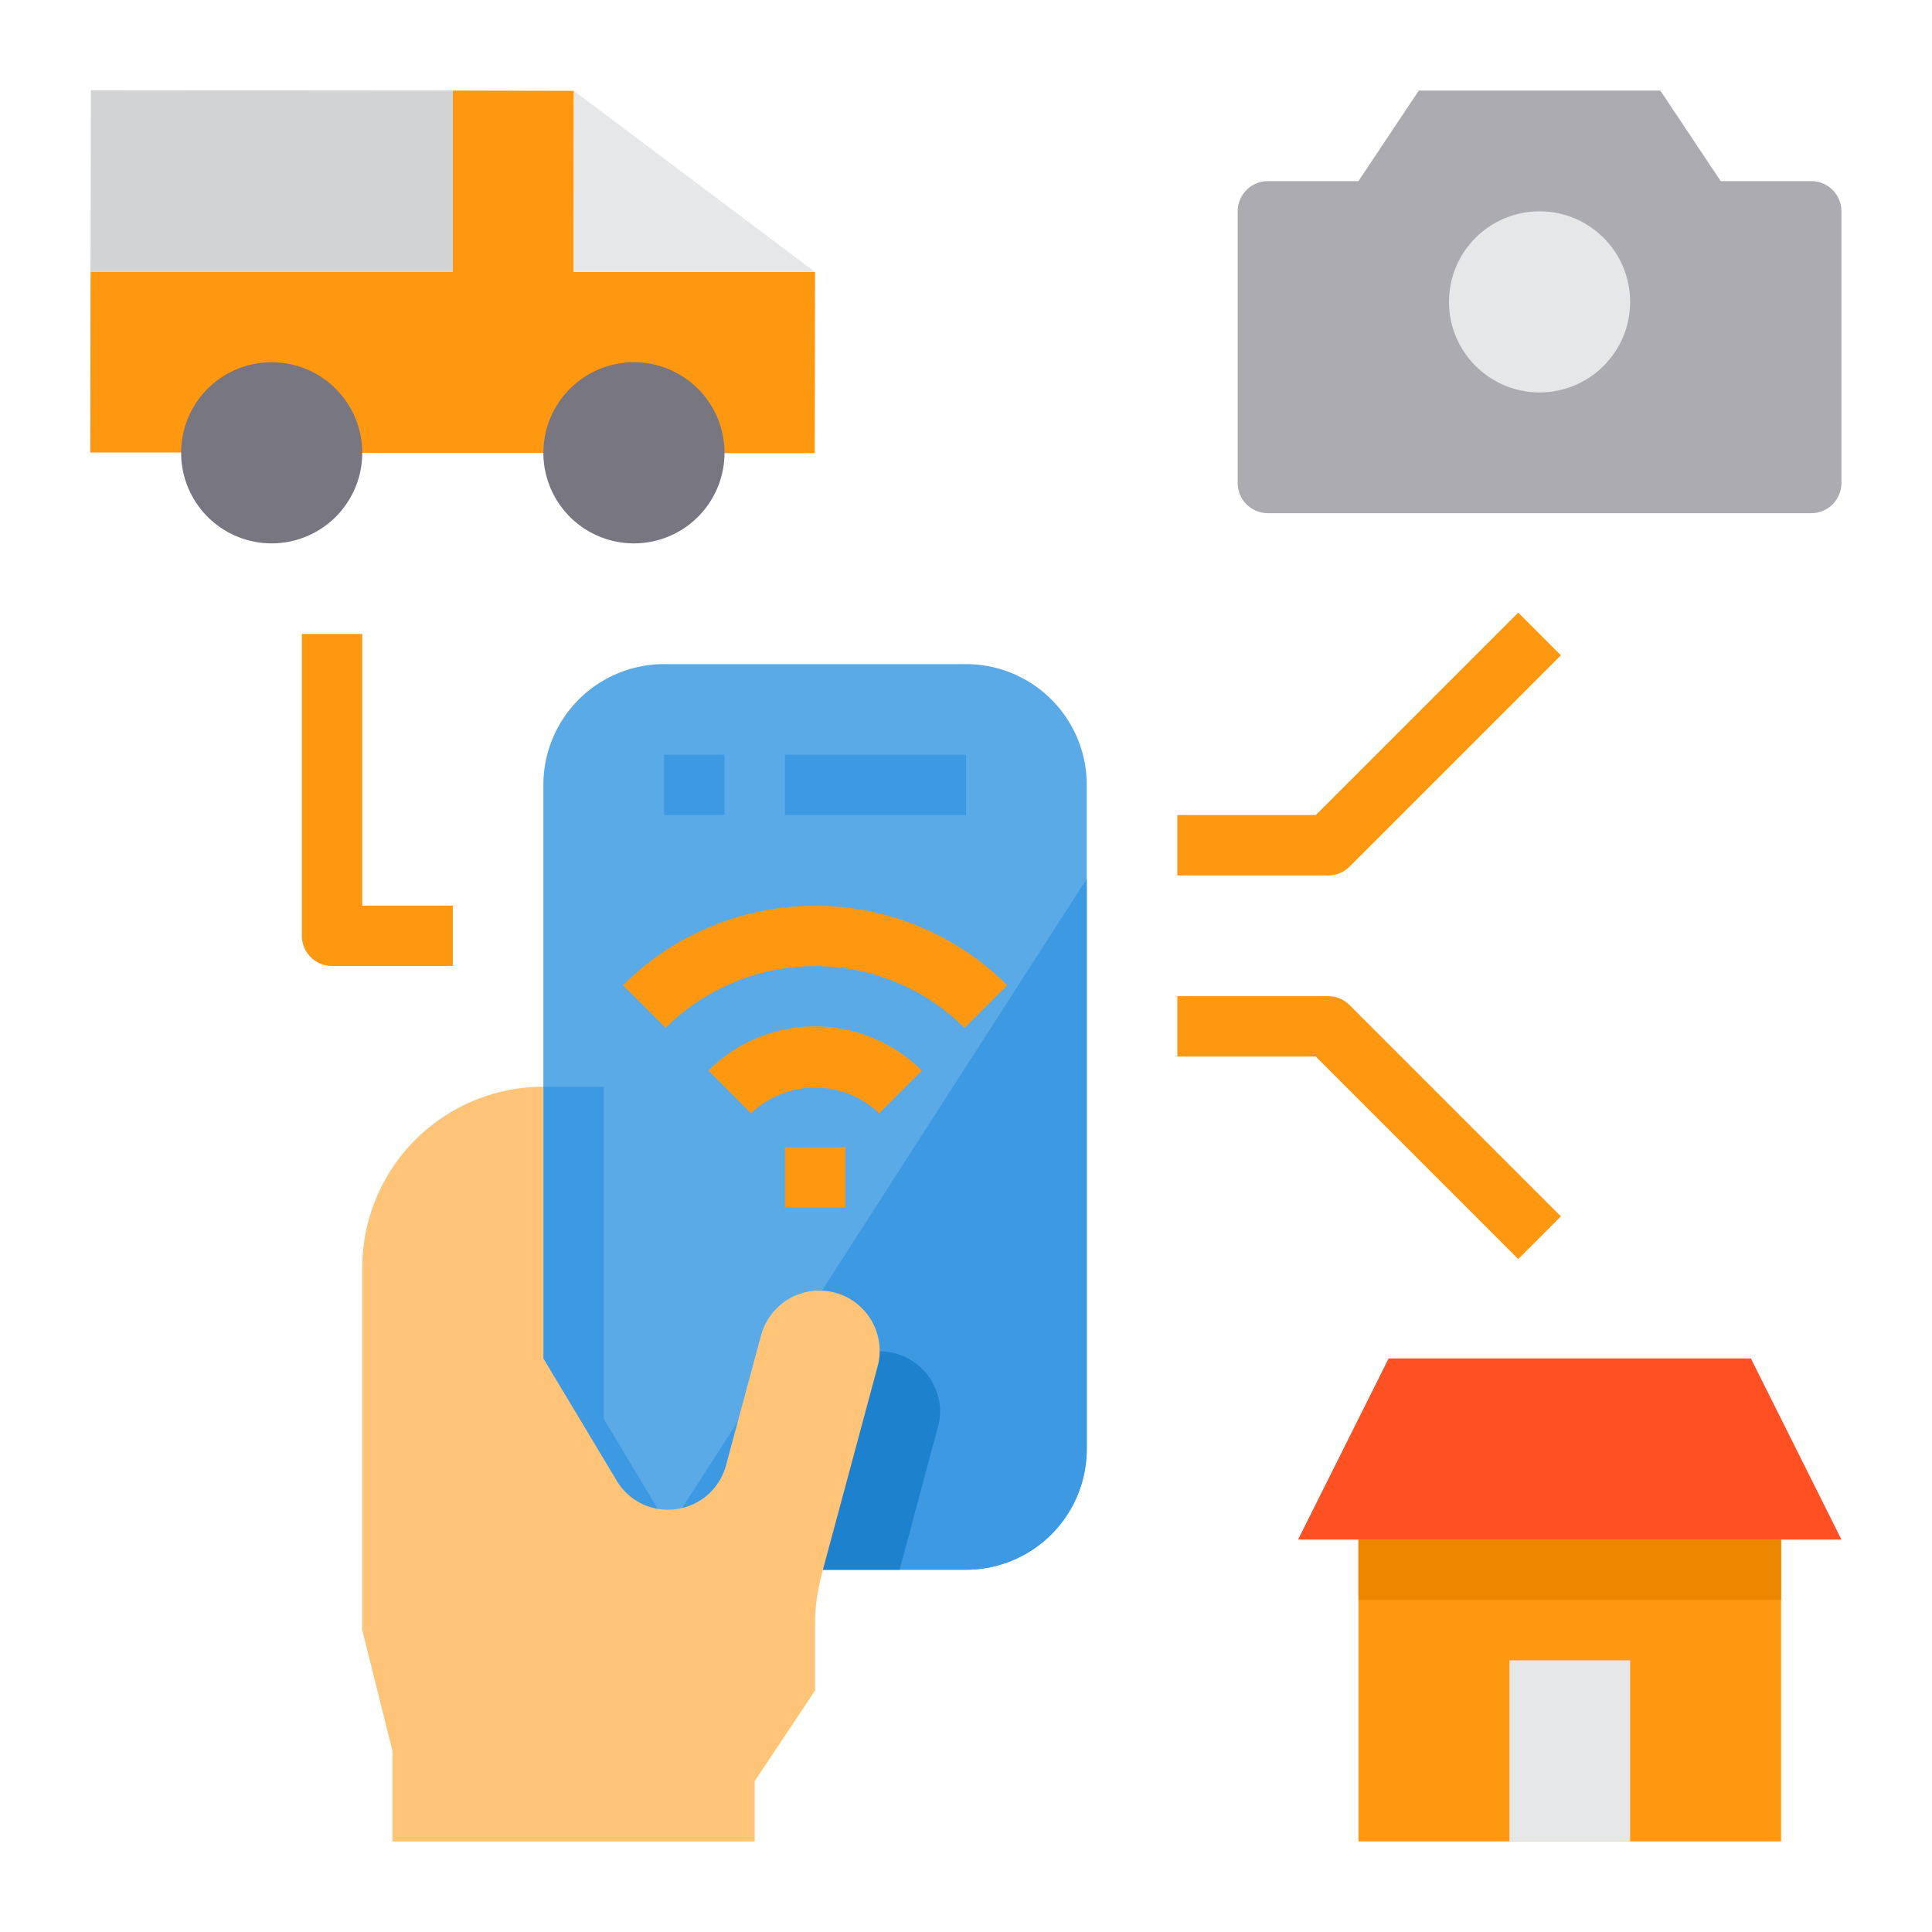 <svg height="512" viewBox="0 0 64 64" width="512" xmlns="http://www.w3.org/2000/svg"><path d="M36 26v22a4 4 0 01-4 4H22a3.822 3.822 0 01-.68-.06A3.99 3.99 0 0118 48V26a4 4 0 014-4h10a4 4 0 014 4z" fill="#5aaae7"/><path d="M36 29.11V48a4 4 0 01-4 4H22a3.822 3.822 0 01-.68-.06z" fill="#3d9ae2"/><path d="M45 51v10h14V51zM19 9.01l.01-6L15 3v12h3l6 .01h2.99l.01-6zM14 9H3l-.01 5.99H6l6 .01h3V9z" fill="#ff9811"/><path d="M61 7v9a1 1 0 01-1 1H42a1 1 0 01-1-1V7a1 1 0 011-1h3l2-3h8l2 3h3a1 1 0 011 1z" fill="#acabb1"/><path d="M58 45l3 6H43l3-6z" fill="#ff5023"/><path d="M50 55h4v6h-4z" fill="#e6e7e8"/><circle cx="51" cy="10" fill="#e6e7e8" r="3"/><path d="M31.14 46.75a1.861 1.861 0 01-.07.52L29.8 52h-5.56a1.973 1.973 0 001.81-1.46l1.16-4.3a2 2 0 013.93.51z" fill="#1e81ce"/><path d="M27 9.01h-8l.01-6z" fill="#e6e7e8"/><path d="M21 12a3 3 0 103 3.01V15a3 3 0 00-3-3z" fill="#787680"/><path d="M15 3v6H3l.01-6.01z" fill="#d1d3d4"/><path d="M9 12a2.994 2.994 0 00-3 2.99V15a3 3 0 103-3z" fill="#787680"/><path d="M22.43 51.05L20 47V36h-2v12a3.99 3.99 0 003.32 3.94A3.822 3.822 0 0022 52h1.98a1.958 1.958 0 01-1.55-.95z" fill="#3d9ae2"/><path d="M27.66 42.82a2 2 0 00-2.45 1.42l-1.16 4.3a1.981 1.981 0 01-1.92 1.47h-.02a1.96 1.96 0 01-1.68-.96L18 45v-9a6 6 0 00-6 6v12l1 4v3h12v-2l2-3v-2.21a6.216 6.216 0 01.2-1.55l.06-.24 1.81-6.73a1.861 1.861 0 00.07-.52 2 2 0 00-1.48-1.93z" fill="#ffc477"/><path d="M45 51h14v2H45z" fill="#ee8700"/><path d="M26 25h6v2h-6zm-4 0h2v2h-2z" fill="#3d9ae2"/><g fill="#ff9811"><path d="M26 38h2v2h-2zm3.121-1.122a3.074 3.074 0 00-4.242 0l-1.414-1.414a5 5 0 017.07 0z"/><path d="M31.95 34.05a7.011 7.011 0 00-9.9 0l-1.414-1.414a9.01 9.01 0 0112.728 0zM44 29h-5v-2h4.586l6.707-6.707 1.414 1.414-7 7A1 1 0 0144 29zm6.293 12.707L43.586 35H39v-2h5a1 1 0 01.707.293l7 7zM15 32h-4a1 1 0 01-1-1V21h2v9h3z"/></g></svg>